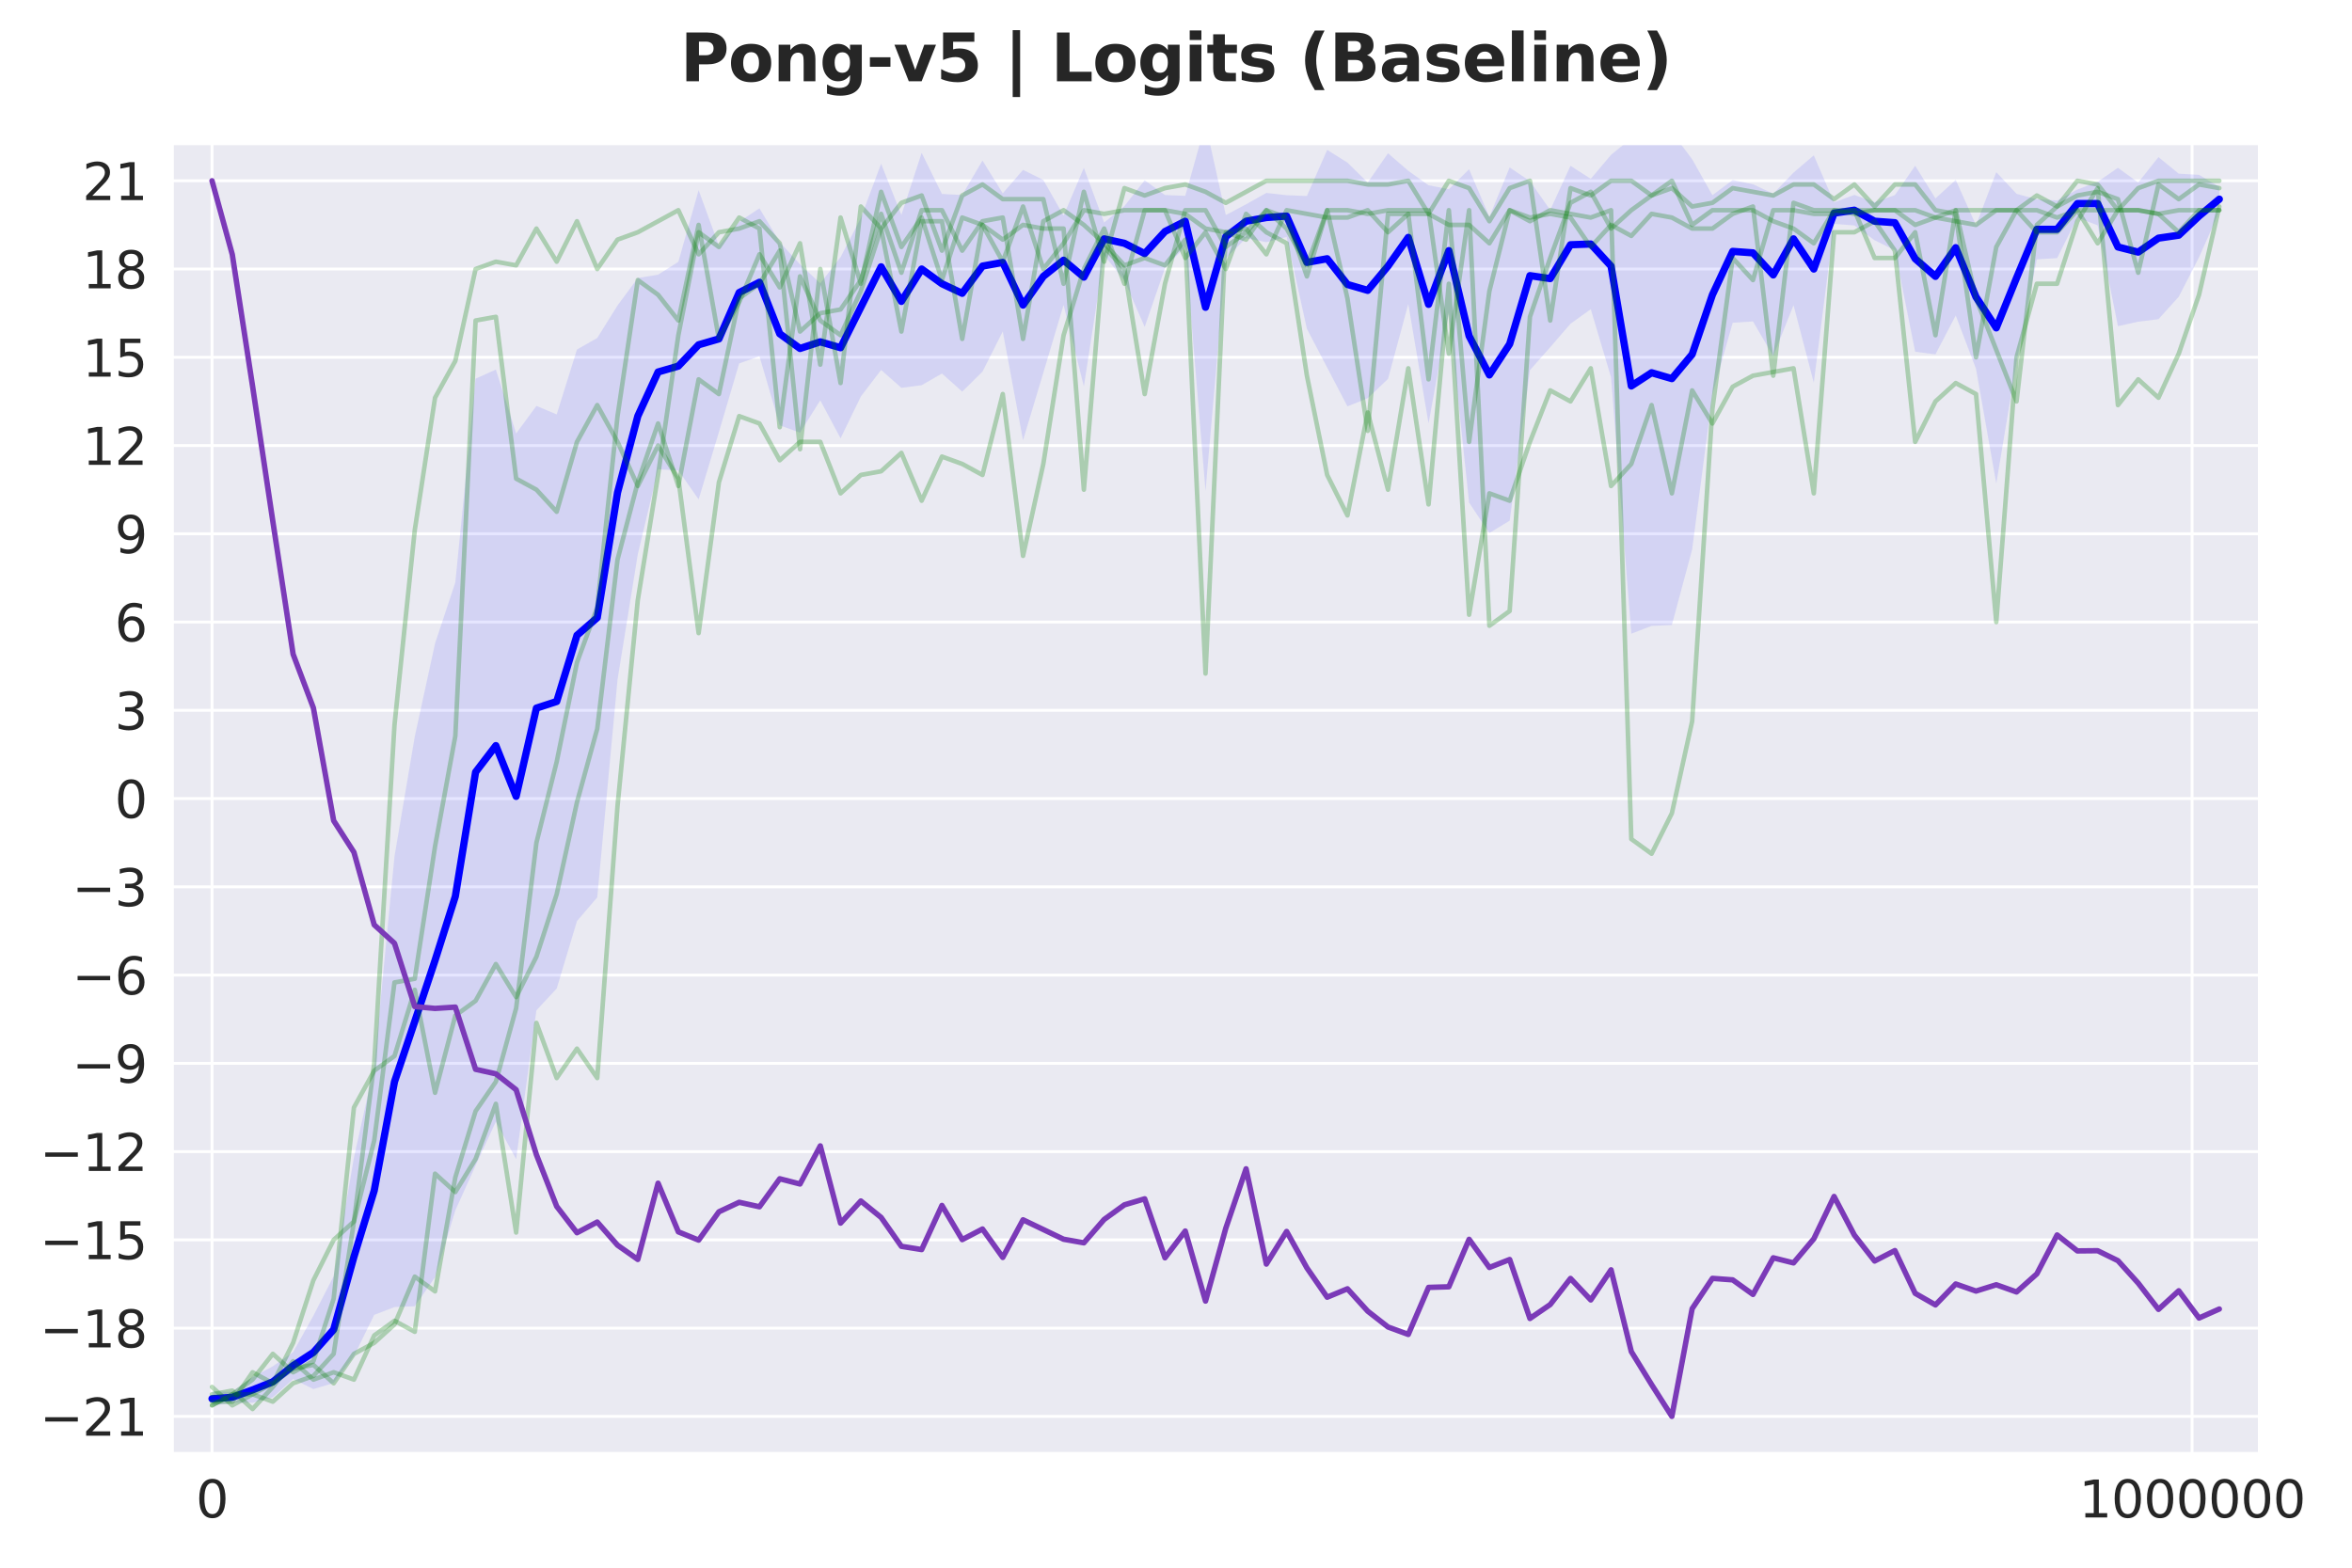 <?xml version="1.0" encoding="utf-8" standalone="no"?>
<!DOCTYPE svg PUBLIC "-//W3C//DTD SVG 1.1//EN"
  "http://www.w3.org/Graphics/SVG/1.1/DTD/svg11.dtd">
<svg xmlns:xlink="http://www.w3.org/1999/xlink" width="648pt" height="432pt" viewBox="0 0 648 432" xmlns="http://www.w3.org/2000/svg" version="1.1">
 <defs>
  <style type="text/css">*{stroke-linejoin: round; stroke-linecap: butt}</style>
 </defs>
 <g id="figure_1">
  <g id="patch_1">
   <path d="M 0 432 
L 648 432 
L 648 0 
L 0 0 
z
" style="fill: #ffffff"/>
  </g>
  <g id="axes_1">
   <g id="patch_2">
    <path d="M 47.5 400.52 
L 622.485 400.52 
L 622.485 39.6 
L 47.5 39.6 
z
" style="fill: #eaeaf2"/>
   </g>
   <g id="matplotlib.axis_1">
    <g id="xtick_1">
     <g id="line2d_1">
      <path d="M 58.411 400.52 
L 58.411 39.6 
" clip-path="url(#p3166f77070)" style="fill: none; stroke: #ffffff; stroke-width: 0.8; stroke-linecap: round"/>
     </g>
     <g id="text_1">
      <!-- 0 -->
      <g style="fill: #262626" transform="translate(53.957 418.158) scale(0.14 -0.14)">
       <defs>
        <path id="DejaVuSans-30" d="M 2034 4250 
Q 1547 4250 1301 3770 
Q 1056 3291 1056 2328 
Q 1056 1369 1301 889 
Q 1547 409 2034 409 
Q 2525 409 2770 889 
Q 3016 1369 3016 2328 
Q 3016 3291 2770 3770 
Q 2525 4250 2034 4250 
z
M 2034 4750 
Q 2819 4750 3233 4129 
Q 3647 3509 3647 2328 
Q 3647 1150 3233 529 
Q 2819 -91 2034 -91 
Q 1250 -91 836 529 
Q 422 1150 422 2328 
Q 422 3509 836 4129 
Q 1250 4750 2034 4750 
z
" transform="scale(0.016)"/>
       </defs>
       <use xlink:href="#DejaVuSans-30"/>
      </g>
     </g>
    </g>
    <g id="xtick_2">
     <g id="line2d_2">
      <path d="M 603.937 400.52 
L 603.937 39.6 
" clip-path="url(#p3166f77070)" style="fill: none; stroke: #ffffff; stroke-width: 0.8; stroke-linecap: round"/>
     </g>
     <g id="text_2">
      <!-- 1000000 -->
      <g style="fill: #262626" transform="translate(572.761 418.158) scale(0.14 -0.14)">
       <defs>
        <path id="DejaVuSans-31" d="M 794 531 
L 1825 531 
L 1825 4091 
L 703 3866 
L 703 4441 
L 1819 4666 
L 2450 4666 
L 2450 531 
L 3481 531 
L 3481 0 
L 794 0 
L 794 531 
z
" transform="scale(0.016)"/>
       </defs>
       <use xlink:href="#DejaVuSans-31"/>
       <use xlink:href="#DejaVuSans-30" transform="translate(63.623 0)"/>
       <use xlink:href="#DejaVuSans-30" transform="translate(127.246 0)"/>
       <use xlink:href="#DejaVuSans-30" transform="translate(190.869 0)"/>
       <use xlink:href="#DejaVuSans-30" transform="translate(254.492 0)"/>
       <use xlink:href="#DejaVuSans-30" transform="translate(318.115 0)"/>
       <use xlink:href="#DejaVuSans-30" transform="translate(381.738 0)"/>
      </g>
     </g>
    </g>
   </g>
   <g id="matplotlib.axis_2">
    <g id="ytick_1">
     <g id="line2d_3">
      <path d="M 47.5 390.305 
L 622.485 390.305 
" clip-path="url(#p3166f77070)" style="fill: none; stroke: #ffffff; stroke-width: 0.8; stroke-linecap: round"/>
     </g>
     <g id="text_3">
      <!-- −21 -->
      <g style="fill: #262626" transform="translate(10.953 395.624) scale(0.14 -0.14)">
       <defs>
        <path id="DejaVuSans-2212" d="M 678 2272 
L 4684 2272 
L 4684 1741 
L 678 1741 
L 678 2272 
z
" transform="scale(0.016)"/>
        <path id="DejaVuSans-32" d="M 1228 531 
L 3431 531 
L 3431 0 
L 469 0 
L 469 531 
Q 828 903 1448 1529 
Q 2069 2156 2228 2338 
Q 2531 2678 2651 2914 
Q 2772 3150 2772 3378 
Q 2772 3750 2511 3984 
Q 2250 4219 1831 4219 
Q 1534 4219 1204 4116 
Q 875 4013 500 3803 
L 500 4441 
Q 881 4594 1212 4672 
Q 1544 4750 1819 4750 
Q 2544 4750 2975 4387 
Q 3406 4025 3406 3419 
Q 3406 3131 3298 2873 
Q 3191 2616 2906 2266 
Q 2828 2175 2409 1742 
Q 1991 1309 1228 531 
z
" transform="scale(0.016)"/>
       </defs>
       <use xlink:href="#DejaVuSans-2212"/>
       <use xlink:href="#DejaVuSans-32" transform="translate(83.789 0)"/>
       <use xlink:href="#DejaVuSans-31" transform="translate(147.412 0)"/>
      </g>
     </g>
    </g>
    <g id="ytick_2">
     <g id="line2d_4">
      <path d="M 47.5 365.985 
L 622.485 365.985 
" clip-path="url(#p3166f77070)" style="fill: none; stroke: #ffffff; stroke-width: 0.8; stroke-linecap: round"/>
     </g>
     <g id="text_4">
      <!-- −18 -->
      <g style="fill: #262626" transform="translate(10.953 371.303) scale(0.14 -0.14)">
       <defs>
        <path id="DejaVuSans-38" d="M 2034 2216 
Q 1584 2216 1326 1975 
Q 1069 1734 1069 1313 
Q 1069 891 1326 650 
Q 1584 409 2034 409 
Q 2484 409 2743 651 
Q 3003 894 3003 1313 
Q 3003 1734 2745 1975 
Q 2488 2216 2034 2216 
z
M 1403 2484 
Q 997 2584 770 2862 
Q 544 3141 544 3541 
Q 544 4100 942 4425 
Q 1341 4750 2034 4750 
Q 2731 4750 3128 4425 
Q 3525 4100 3525 3541 
Q 3525 3141 3298 2862 
Q 3072 2584 2669 2484 
Q 3125 2378 3379 2068 
Q 3634 1759 3634 1313 
Q 3634 634 3220 271 
Q 2806 -91 2034 -91 
Q 1263 -91 848 271 
Q 434 634 434 1313 
Q 434 1759 690 2068 
Q 947 2378 1403 2484 
z
M 1172 3481 
Q 1172 3119 1398 2916 
Q 1625 2713 2034 2713 
Q 2441 2713 2670 2916 
Q 2900 3119 2900 3481 
Q 2900 3844 2670 4047 
Q 2441 4250 2034 4250 
Q 1625 4250 1398 4047 
Q 1172 3844 1172 3481 
z
" transform="scale(0.016)"/>
       </defs>
       <use xlink:href="#DejaVuSans-2212"/>
       <use xlink:href="#DejaVuSans-31" transform="translate(83.789 0)"/>
       <use xlink:href="#DejaVuSans-38" transform="translate(147.412 0)"/>
      </g>
     </g>
    </g>
    <g id="ytick_3">
     <g id="line2d_5">
      <path d="M 47.5 341.664 
L 622.485 341.664 
" clip-path="url(#p3166f77070)" style="fill: none; stroke: #ffffff; stroke-width: 0.8; stroke-linecap: round"/>
     </g>
     <g id="text_5">
      <!-- −15 -->
      <g style="fill: #262626" transform="translate(10.953 346.983) scale(0.14 -0.14)">
       <defs>
        <path id="DejaVuSans-35" d="M 691 4666 
L 3169 4666 
L 3169 4134 
L 1269 4134 
L 1269 2991 
Q 1406 3038 1543 3061 
Q 1681 3084 1819 3084 
Q 2600 3084 3056 2656 
Q 3513 2228 3513 1497 
Q 3513 744 3044 326 
Q 2575 -91 1722 -91 
Q 1428 -91 1123 -41 
Q 819 9 494 109 
L 494 744 
Q 775 591 1075 516 
Q 1375 441 1709 441 
Q 2250 441 2565 725 
Q 2881 1009 2881 1497 
Q 2881 1984 2565 2268 
Q 2250 2553 1709 2553 
Q 1456 2553 1204 2497 
Q 953 2441 691 2322 
L 691 4666 
z
" transform="scale(0.016)"/>
       </defs>
       <use xlink:href="#DejaVuSans-2212"/>
       <use xlink:href="#DejaVuSans-31" transform="translate(83.789 0)"/>
       <use xlink:href="#DejaVuSans-35" transform="translate(147.412 0)"/>
      </g>
     </g>
    </g>
    <g id="ytick_4">
     <g id="line2d_6">
      <path d="M 47.5 317.343 
L 622.485 317.343 
" clip-path="url(#p3166f77070)" style="fill: none; stroke: #ffffff; stroke-width: 0.8; stroke-linecap: round"/>
     </g>
     <g id="text_6">
      <!-- −12 -->
      <g style="fill: #262626" transform="translate(10.953 322.662) scale(0.14 -0.14)">
       <use xlink:href="#DejaVuSans-2212"/>
       <use xlink:href="#DejaVuSans-31" transform="translate(83.789 0)"/>
       <use xlink:href="#DejaVuSans-32" transform="translate(147.412 0)"/>
      </g>
     </g>
    </g>
    <g id="ytick_5">
     <g id="line2d_7">
      <path d="M 47.5 293.022 
L 622.485 293.022 
" clip-path="url(#p3166f77070)" style="fill: none; stroke: #ffffff; stroke-width: 0.8; stroke-linecap: round"/>
     </g>
     <g id="text_7">
      <!-- −9 -->
      <g style="fill: #262626" transform="translate(19.861 298.341) scale(0.14 -0.14)">
       <defs>
        <path id="DejaVuSans-39" d="M 703 97 
L 703 672 
Q 941 559 1184 500 
Q 1428 441 1663 441 
Q 2288 441 2617 861 
Q 2947 1281 2994 2138 
Q 2813 1869 2534 1725 
Q 2256 1581 1919 1581 
Q 1219 1581 811 2004 
Q 403 2428 403 3163 
Q 403 3881 828 4315 
Q 1253 4750 1959 4750 
Q 2769 4750 3195 4129 
Q 3622 3509 3622 2328 
Q 3622 1225 3098 567 
Q 2575 -91 1691 -91 
Q 1453 -91 1209 -44 
Q 966 3 703 97 
z
M 1959 2075 
Q 2384 2075 2632 2365 
Q 2881 2656 2881 3163 
Q 2881 3666 2632 3958 
Q 2384 4250 1959 4250 
Q 1534 4250 1286 3958 
Q 1038 3666 1038 3163 
Q 1038 2656 1286 2365 
Q 1534 2075 1959 2075 
z
" transform="scale(0.016)"/>
       </defs>
       <use xlink:href="#DejaVuSans-2212"/>
       <use xlink:href="#DejaVuSans-39" transform="translate(83.789 0)"/>
      </g>
     </g>
    </g>
    <g id="ytick_6">
     <g id="line2d_8">
      <path d="M 47.5 268.702 
L 622.485 268.702 
" clip-path="url(#p3166f77070)" style="fill: none; stroke: #ffffff; stroke-width: 0.8; stroke-linecap: round"/>
     </g>
     <g id="text_8">
      <!-- −6 -->
      <g style="fill: #262626" transform="translate(19.861 274.02) scale(0.14 -0.14)">
       <defs>
        <path id="DejaVuSans-36" d="M 2113 2584 
Q 1688 2584 1439 2293 
Q 1191 2003 1191 1497 
Q 1191 994 1439 701 
Q 1688 409 2113 409 
Q 2538 409 2786 701 
Q 3034 994 3034 1497 
Q 3034 2003 2786 2293 
Q 2538 2584 2113 2584 
z
M 3366 4563 
L 3366 3988 
Q 3128 4100 2886 4159 
Q 2644 4219 2406 4219 
Q 1781 4219 1451 3797 
Q 1122 3375 1075 2522 
Q 1259 2794 1537 2939 
Q 1816 3084 2150 3084 
Q 2853 3084 3261 2657 
Q 3669 2231 3669 1497 
Q 3669 778 3244 343 
Q 2819 -91 2113 -91 
Q 1303 -91 875 529 
Q 447 1150 447 2328 
Q 447 3434 972 4092 
Q 1497 4750 2381 4750 
Q 2619 4750 2861 4703 
Q 3103 4656 3366 4563 
z
" transform="scale(0.016)"/>
       </defs>
       <use xlink:href="#DejaVuSans-2212"/>
       <use xlink:href="#DejaVuSans-36" transform="translate(83.789 0)"/>
      </g>
     </g>
    </g>
    <g id="ytick_7">
     <g id="line2d_9">
      <path d="M 47.5 244.381 
L 622.485 244.381 
" clip-path="url(#p3166f77070)" style="fill: none; stroke: #ffffff; stroke-width: 0.8; stroke-linecap: round"/>
     </g>
     <g id="text_9">
      <!-- −3 -->
      <g style="fill: #262626" transform="translate(19.861 249.7) scale(0.14 -0.14)">
       <defs>
        <path id="DejaVuSans-33" d="M 2597 2516 
Q 3050 2419 3304 2112 
Q 3559 1806 3559 1356 
Q 3559 666 3084 287 
Q 2609 -91 1734 -91 
Q 1441 -91 1130 -33 
Q 819 25 488 141 
L 488 750 
Q 750 597 1062 519 
Q 1375 441 1716 441 
Q 2309 441 2620 675 
Q 2931 909 2931 1356 
Q 2931 1769 2642 2001 
Q 2353 2234 1838 2234 
L 1294 2234 
L 1294 2753 
L 1863 2753 
Q 2328 2753 2575 2939 
Q 2822 3125 2822 3475 
Q 2822 3834 2567 4026 
Q 2313 4219 1838 4219 
Q 1578 4219 1281 4162 
Q 984 4106 628 3988 
L 628 4550 
Q 988 4650 1302 4700 
Q 1616 4750 1894 4750 
Q 2613 4750 3031 4423 
Q 3450 4097 3450 3541 
Q 3450 3153 3228 2886 
Q 3006 2619 2597 2516 
z
" transform="scale(0.016)"/>
       </defs>
       <use xlink:href="#DejaVuSans-2212"/>
       <use xlink:href="#DejaVuSans-33" transform="translate(83.789 0)"/>
      </g>
     </g>
    </g>
    <g id="ytick_8">
     <g id="line2d_10">
      <path d="M 47.5 220.06 
L 622.485 220.06 
" clip-path="url(#p3166f77070)" style="fill: none; stroke: #ffffff; stroke-width: 0.8; stroke-linecap: round"/>
     </g>
     <g id="text_10">
      <!-- 0 -->
      <g style="fill: #262626" transform="translate(31.593 225.379) scale(0.14 -0.14)">
       <use xlink:href="#DejaVuSans-30"/>
      </g>
     </g>
    </g>
    <g id="ytick_9">
     <g id="line2d_11">
      <path d="M 47.5 195.739 
L 622.485 195.739 
" clip-path="url(#p3166f77070)" style="fill: none; stroke: #ffffff; stroke-width: 0.8; stroke-linecap: round"/>
     </g>
     <g id="text_11">
      <!-- 3 -->
      <g style="fill: #262626" transform="translate(31.593 201.058) scale(0.14 -0.14)">
       <use xlink:href="#DejaVuSans-33"/>
      </g>
     </g>
    </g>
    <g id="ytick_10">
     <g id="line2d_12">
      <path d="M 47.5 171.418 
L 622.485 171.418 
" clip-path="url(#p3166f77070)" style="fill: none; stroke: #ffffff; stroke-width: 0.8; stroke-linecap: round"/>
     </g>
     <g id="text_12">
      <!-- 6 -->
      <g style="fill: #262626" transform="translate(31.593 176.737) scale(0.14 -0.14)">
       <use xlink:href="#DejaVuSans-36"/>
      </g>
     </g>
    </g>
    <g id="ytick_11">
     <g id="line2d_13">
      <path d="M 47.5 147.098 
L 622.485 147.098 
" clip-path="url(#p3166f77070)" style="fill: none; stroke: #ffffff; stroke-width: 0.8; stroke-linecap: round"/>
     </g>
     <g id="text_13">
      <!-- 9 -->
      <g style="fill: #262626" transform="translate(31.593 152.417) scale(0.14 -0.14)">
       <use xlink:href="#DejaVuSans-39"/>
      </g>
     </g>
    </g>
    <g id="ytick_12">
     <g id="line2d_14">
      <path d="M 47.5 122.777 
L 622.485 122.777 
" clip-path="url(#p3166f77070)" style="fill: none; stroke: #ffffff; stroke-width: 0.8; stroke-linecap: round"/>
     </g>
     <g id="text_14">
      <!-- 12 -->
      <g style="fill: #262626" transform="translate(22.685 128.096) scale(0.14 -0.14)">
       <use xlink:href="#DejaVuSans-31"/>
       <use xlink:href="#DejaVuSans-32" transform="translate(63.623 0)"/>
      </g>
     </g>
    </g>
    <g id="ytick_13">
     <g id="line2d_15">
      <path d="M 47.5 98.456 
L 622.485 98.456 
" clip-path="url(#p3166f77070)" style="fill: none; stroke: #ffffff; stroke-width: 0.8; stroke-linecap: round"/>
     </g>
     <g id="text_15">
      <!-- 15 -->
      <g style="fill: #262626" transform="translate(22.685 103.775) scale(0.14 -0.14)">
       <use xlink:href="#DejaVuSans-31"/>
       <use xlink:href="#DejaVuSans-35" transform="translate(63.623 0)"/>
      </g>
     </g>
    </g>
    <g id="ytick_14">
     <g id="line2d_16">
      <path d="M 47.5 74.135 
L 622.485 74.135 
" clip-path="url(#p3166f77070)" style="fill: none; stroke: #ffffff; stroke-width: 0.8; stroke-linecap: round"/>
     </g>
     <g id="text_16">
      <!-- 18 -->
      <g style="fill: #262626" transform="translate(22.685 79.454) scale(0.14 -0.14)">
       <use xlink:href="#DejaVuSans-31"/>
       <use xlink:href="#DejaVuSans-38" transform="translate(63.623 0)"/>
      </g>
     </g>
    </g>
    <g id="ytick_15">
     <g id="line2d_17">
      <path d="M 47.5 49.815 
L 622.485 49.815 
" clip-path="url(#p3166f77070)" style="fill: none; stroke: #ffffff; stroke-width: 0.8; stroke-linecap: round"/>
     </g>
     <g id="text_17">
      <!-- 21 -->
      <g style="fill: #262626" transform="translate(22.685 55.134) scale(0.14 -0.14)">
       <use xlink:href="#DejaVuSans-32"/>
       <use xlink:href="#DejaVuSans-31" transform="translate(63.623 0)"/>
      </g>
     </g>
    </g>
   </g>
   <g id="FillBetweenPolyCollection_1">
    <path d="M 58.411 383.476 
L 58.411 387.406 
L 63.997 386.525 
L 69.583 386.543 
L 75.169 385.06 
L 80.755 380.025 
L 86.341 382.778 
L 91.928 381.125 
L 97.514 373.687 
L 103.1 362.333 
L 108.686 360.175 
L 114.272 359.961 
L 119.859 351.974 
L 125.445 333.54 
L 131.031 321.18 
L 136.617 309.092 
L 142.203 319.443 
L 147.79 278.411 
L 153.376 272.411 
L 158.962 253.816 
L 164.548 247.275 
L 170.134 187.314 
L 175.721 152.733 
L 181.307 129.328 
L 186.893 129.626 
L 192.479 137.618 
L 198.065 119.074 
L 203.652 100.151 
L 209.238 98.158 
L 214.824 117.216 
L 220.41 119.218 
L 225.996 110.317 
L 231.582 120.781 
L 237.169 109.269 
L 242.755 101.942 
L 248.341 106.874 
L 253.927 106.149 
L 259.513 102.928 
L 265.1 107.914 
L 270.686 102.41 
L 276.272 91.35 
L 281.858 121.324 
L 287.444 102.743 
L 293.031 84.008 
L 298.617 106.483 
L 304.203 70.331 
L 309.789 77.296 
L 315.375 90.09 
L 320.962 73.86 
L 326.548 67.953 
L 332.134 135.296 
L 337.72 71.175 
L 343.306 65.628 
L 348.893 66.731 
L 354.479 65.297 
L 360.065 90.613 
L 365.651 101.294 
L 371.237 111.979 
L 376.823 109.727 
L 382.41 104.416 
L 387.996 83.78 
L 393.582 116.673 
L 399.168 86.001 
L 404.754 138.512 
L 410.341 146.876 
L 415.927 143.477 
L 421.513 102.004 
L 427.099 95.681 
L 432.685 89.216 
L 438.272 85.206 
L 443.858 103.977 
L 449.444 174.627 
L 455.03 172.478 
L 460.616 172.223 
L 466.203 151.422 
L 471.789 108.661 
L 477.375 88.936 
L 482.961 88.576 
L 488.547 98.13 
L 494.134 84.082 
L 499.72 105.468 
L 505.306 61.697 
L 510.892 62.124 
L 516.478 66.208 
L 522.064 68.967 
L 527.651 96.93 
L 533.237 97.649 
L 538.823 86.937 
L 544.409 101.629 
L 549.995 133.266 
L 555.582 99.726 
L 561.168 71.459 
L 566.754 71.129 
L 572.34 59.964 
L 577.926 62.089 
L 583.513 89.874 
L 589.099 88.654 
L 594.685 87.95 
L 600.271 81.762 
L 605.857 70.911 
L 611.444 58.273 
L 611.444 51.49 
L 611.444 51.49 
L 605.857 48.175 
L 600.271 47.863 
L 594.685 43.296 
L 589.099 50.294 
L 583.513 46.236 
L 577.926 50.106 
L 572.34 52.231 
L 566.754 55.253 
L 561.168 54.924 
L 555.582 53.41 
L 549.995 47.432 
L 544.409 62.046 
L 538.823 49.579 
L 533.237 54.675 
L 527.651 45.667 
L 522.064 53.768 
L 516.478 55.716 
L 510.892 53.719 
L 505.306 55.767 
L 499.72 42.803 
L 494.134 47.57 
L 488.547 53.384 
L 482.961 50.777 
L 477.375 49.607 
L 471.789 53.797 
L 466.203 43.869 
L 460.616 36.445 
L 455.03 32.946 
L 449.444 38.094 
L 443.858 42.672 
L 438.272 49.283 
L 432.685 45.679 
L 427.099 57.86 
L 421.513 49.915 
L 415.927 46.139 
L 410.341 59.765 
L 404.754 46.646 
L 399.168 52.136 
L 393.582 51.055 
L 387.996 47.061 
L 382.41 42.233 
L 376.823 50.299 
L 371.237 44.804 
L 365.651 41.302 
L 360.065 54.01 
L 354.479 53.789 
L 348.893 53.166 
L 343.306 56.296 
L 337.72 59.261 
L 332.134 34.052 
L 326.548 53.97 
L 320.962 53.739 
L 315.375 49.669 
L 309.789 56.787 
L 304.203 61.321 
L 298.617 46.246 
L 293.031 59.399 
L 287.444 49.582 
L 281.858 46.809 
L 276.272 53.273 
L 270.686 44.24 
L 265.1 53.734 
L 259.513 53.45 
L 253.927 42.122 
L 248.341 59.232 
L 242.755 45.113 
L 237.169 60.08 
L 231.582 70.862 
L 225.996 78.083 
L 220.41 72.831 
L 214.824 66.725 
L 209.238 57.409 
L 203.652 61.091 
L 198.065 67.705 
L 192.479 52.403 
L 186.893 72.15 
L 181.307 75.691 
L 175.721 76.607 
L 170.134 84.182 
L 164.548 93.13 
L 158.962 96.317 
L 153.376 114.203 
L 147.79 111.851 
L 142.203 119.461 
L 136.617 101.843 
L 131.031 104.347 
L 125.445 160.491 
L 119.859 177.322 
L 114.272 202.979 
L 108.686 236.004 
L 103.1 293.836 
L 97.514 318.964 
L 91.928 351.655 
L 86.341 362.568 
L 80.755 372.617 
L 75.169 376.499 
L 69.583 379.475 
L 63.997 383.546 
L 58.411 383.476 
z
" clip-path="url(#p3166f77070)" style="fill: #0000ff; fill-opacity: 0.1"/>
   </g>
   <g id="line2d_18">
    <path d="M 58.411 385.441 
L 63.997 385.036 
L 69.583 383.009 
L 75.169 380.78 
L 80.755 376.321 
L 86.341 372.673 
L 91.928 366.39 
L 97.514 346.325 
L 103.1 328.085 
L 108.686 298.089 
L 114.272 281.47 
L 119.859 264.648 
L 125.445 247.016 
L 131.031 212.764 
L 136.617 205.468 
L 142.203 219.452 
L 147.79 195.131 
L 153.376 193.307 
L 158.962 175.067 
L 164.548 170.202 
L 170.134 135.748 
L 175.721 114.67 
L 181.307 102.51 
L 186.893 100.888 
L 192.479 95.011 
L 198.065 93.389 
L 203.652 80.621 
L 209.238 77.784 
L 214.824 91.971 
L 220.41 96.024 
L 225.996 94.2 
L 231.582 95.821 
L 237.169 84.674 
L 242.755 73.527 
L 248.341 83.053 
L 253.927 74.135 
L 259.513 78.189 
L 265.1 80.824 
L 270.686 73.325 
L 276.272 72.311 
L 281.858 84.066 
L 287.444 76.162 
L 293.031 71.703 
L 298.617 76.365 
L 304.203 65.826 
L 309.789 67.042 
L 315.375 69.879 
L 320.962 63.799 
L 326.548 60.962 
L 332.134 84.674 
L 337.72 65.218 
L 343.306 60.962 
L 348.893 59.948 
L 354.479 59.543 
L 360.065 72.311 
L 365.651 71.298 
L 371.237 78.392 
L 376.823 80.013 
L 382.41 73.325 
L 387.996 65.421 
L 393.582 83.864 
L 399.168 69.069 
L 404.754 92.579 
L 410.341 103.32 
L 415.927 94.808 
L 421.513 75.96 
L 427.099 76.77 
L 432.685 67.447 
L 438.272 67.245 
L 443.858 73.325 
L 449.444 106.36 
L 455.03 102.712 
L 460.616 104.334 
L 466.203 97.646 
L 471.789 81.229 
L 477.375 69.271 
L 482.961 69.677 
L 488.547 75.757 
L 494.134 65.826 
L 499.72 74.135 
L 505.306 58.732 
L 510.892 57.922 
L 516.478 60.962 
L 522.064 61.367 
L 527.651 71.298 
L 533.237 76.162 
L 538.823 68.258 
L 544.409 81.837 
L 549.995 90.349 
L 555.582 76.568 
L 561.168 63.191 
L 566.754 63.191 
L 572.34 56.098 
L 577.926 56.098 
L 583.513 68.055 
L 589.099 69.474 
L 594.685 65.623 
L 600.271 64.813 
L 605.857 59.543 
L 611.444 54.882 
" clip-path="url(#p3166f77070)" style="fill: none; stroke: #0000ff; stroke-width: 2; stroke-linecap: round"/>
   </g>
   <g id="line2d_19">
    <path d="M 58.411 387.265 
L 63.997 384.225 
L 69.583 384.225 
L 75.169 381.185 
L 80.755 377.132 
L 86.341 376.118 
L 91.928 381.185 
L 97.514 373.078 
L 103.1 370.038 
L 108.686 364.971 
L 114.272 351.797 
L 119.859 355.851 
L 125.445 324.437 
L 131.031 306.196 
L 136.617 298.089 
L 142.203 277.822 
L 147.79 232.22 
L 153.376 209.926 
L 158.962 182.566 
L 164.548 167.365 
L 170.134 114.67 
L 175.721 77.176 
L 181.307 81.229 
L 186.893 88.323 
L 192.479 61.975 
L 198.065 93.389 
L 203.652 83.256 
L 209.238 70.082 
L 214.824 79.202 
L 220.41 67.042 
L 225.996 100.483 
L 231.582 59.948 
L 237.169 78.189 
L 242.755 52.855 
L 248.341 68.055 
L 253.927 59.948 
L 259.513 77.176 
L 265.1 59.948 
L 270.686 61.975 
L 276.272 72.109 
L 281.858 56.908 
L 287.444 74.135 
L 293.031 67.042 
L 298.617 57.922 
L 304.203 58.935 
L 309.789 57.922 
L 315.375 57.922 
L 320.962 57.922 
L 326.548 58.935 
L 332.134 62.988 
L 337.72 64.002 
L 343.306 66.029 
L 348.893 57.922 
L 354.479 62.988 
L 360.065 73.122 
L 365.651 57.922 
L 371.237 82.242 
L 376.823 118.724 
L 382.41 58.935 
L 387.996 58.935 
L 393.582 104.536 
L 399.168 57.922 
L 404.754 121.764 
L 410.341 80.216 
L 415.927 57.922 
L 421.513 59.948 
L 427.099 58.935 
L 432.685 59.948 
L 438.272 68.055 
L 443.858 61.975 
L 449.444 65.015 
L 455.03 58.935 
L 460.616 59.948 
L 466.203 62.988 
L 471.789 62.988 
L 477.375 58.935 
L 482.961 56.908 
L 488.547 103.523 
L 494.134 55.895 
L 499.72 57.922 
L 505.306 57.922 
L 510.892 58.935 
L 516.478 57.922 
L 522.064 57.922 
L 527.651 57.922 
L 533.237 59.948 
L 538.823 57.922 
L 544.409 57.922 
L 549.995 57.922 
L 555.582 57.922 
L 561.168 64.002 
L 566.754 64.002 
L 572.34 57.922 
L 577.926 67.042 
L 583.513 57.922 
L 589.099 57.922 
L 594.685 58.935 
L 600.271 57.922 
L 605.857 57.922 
L 611.444 57.922 
" clip-path="url(#p3166f77070)" style="fill: none; stroke: #008000; stroke-opacity: 0.27; stroke-width: 1.25; stroke-linecap: round"/>
   </g>
   <g id="line2d_20">
    <path d="M 58.411 386.252 
L 63.997 386.252 
L 69.583 378.145 
L 75.169 381.185 
L 80.755 370.038 
L 86.341 352.811 
L 91.928 341.664 
L 97.514 336.597 
L 103.1 314.303 
L 108.686 270.728 
L 114.272 269.715 
L 119.859 233.234 
L 125.445 202.833 
L 131.031 88.323 
L 136.617 87.309 
L 142.203 131.897 
L 147.79 134.937 
L 153.376 141.018 
L 158.962 121.764 
L 164.548 111.63 
L 170.134 121.764 
L 175.721 133.924 
L 181.307 122.777 
L 186.893 131.897 
L 192.479 174.459 
L 198.065 132.911 
L 203.652 114.67 
L 209.238 116.697 
L 214.824 126.83 
L 220.41 121.764 
L 225.996 121.764 
L 231.582 135.951 
L 237.169 130.884 
L 242.755 129.871 
L 248.341 124.804 
L 253.927 137.977 
L 259.513 125.817 
L 265.1 127.844 
L 270.686 130.884 
L 276.272 108.59 
L 281.858 153.178 
L 287.444 127.844 
L 293.031 92.376 
L 298.617 74.135 
L 304.203 62.988 
L 309.789 78.189 
L 315.375 57.922 
L 320.962 57.922 
L 326.548 71.095 
L 332.134 64.002 
L 337.72 74.135 
L 343.306 58.935 
L 348.893 64.002 
L 354.479 67.042 
L 360.065 103.523 
L 365.651 130.884 
L 371.237 142.031 
L 376.823 113.657 
L 382.41 134.937 
L 387.996 101.496 
L 393.582 138.991 
L 399.168 78.189 
L 404.754 169.392 
L 410.341 135.951 
L 415.927 137.977 
L 421.513 121.764 
L 427.099 107.577 
L 432.685 110.617 
L 438.272 101.496 
L 443.858 133.924 
L 449.444 127.844 
L 455.03 111.63 
L 460.616 135.951 
L 466.203 107.577 
L 471.789 116.697 
L 477.375 106.563 
L 482.961 103.523 
L 488.547 102.51 
L 494.134 101.496 
L 499.72 135.951 
L 505.306 64.002 
L 510.892 64.002 
L 516.478 60.962 
L 522.064 69.069 
L 527.651 121.764 
L 533.237 110.617 
L 538.823 105.55 
L 544.409 108.59 
L 549.995 171.418 
L 555.582 98.456 
L 561.168 78.189 
L 566.754 78.189 
L 572.34 60.962 
L 577.926 51.841 
L 583.513 111.63 
L 589.099 104.536 
L 594.685 109.603 
L 600.271 97.443 
L 605.857 81.229 
L 611.444 56.908 
" clip-path="url(#p3166f77070)" style="fill: none; stroke: #008000; stroke-opacity: 0.27; stroke-width: 1.25; stroke-linecap: round"/>
   </g>
   <g id="line2d_21">
    <path d="M 58.411 387.265 
L 63.997 384.225 
L 69.583 380.172 
L 75.169 373.078 
L 80.755 378.145 
L 86.341 375.105 
L 91.928 357.878 
L 97.514 305.183 
L 103.1 295.049 
L 108.686 290.996 
L 114.272 272.755 
L 119.859 301.129 
L 125.445 279.849 
L 131.031 275.795 
L 136.617 265.661 
L 142.203 274.782 
L 147.79 263.635 
L 153.376 246.407 
L 158.962 221.073 
L 164.548 200.806 
L 170.134 154.191 
L 175.721 132.911 
L 181.307 116.697 
L 186.893 133.924 
L 192.479 104.536 
L 198.065 108.59 
L 203.652 82.242 
L 209.238 78.189 
L 214.824 69.069 
L 220.41 123.79 
L 225.996 74.135 
L 231.582 105.55 
L 237.169 56.908 
L 242.755 62.988 
L 248.341 91.363 
L 253.927 60.962 
L 259.513 60.962 
L 265.1 93.389 
L 270.686 61.975 
L 276.272 66.029 
L 281.858 61.975 
L 287.444 62.988 
L 293.031 62.988 
L 298.617 134.937 
L 304.203 68.055 
L 309.789 74.135 
L 315.375 108.59 
L 320.962 78.189 
L 326.548 57.922 
L 332.134 57.922 
L 337.72 68.055 
L 343.306 64.002 
L 348.893 57.922 
L 354.479 59.948 
L 360.065 76.162 
L 365.651 57.922 
L 371.237 57.922 
L 376.823 58.935 
L 382.41 57.922 
L 387.996 57.922 
L 393.582 57.922 
L 399.168 97.443 
L 404.754 57.922 
L 410.341 172.432 
L 415.927 168.378 
L 421.513 87.309 
L 427.099 71.095 
L 432.685 55.895 
L 438.272 52.855 
L 443.858 62.988 
L 449.444 57.922 
L 455.03 53.868 
L 460.616 51.841 
L 466.203 56.908 
L 471.789 55.895 
L 477.375 51.841 
L 482.961 52.855 
L 488.547 53.868 
L 494.134 50.828 
L 499.72 50.828 
L 505.306 54.882 
L 510.892 50.828 
L 516.478 56.908 
L 522.064 50.828 
L 527.651 50.828 
L 533.237 57.922 
L 538.823 58.935 
L 544.409 98.456 
L 549.995 68.055 
L 555.582 57.922 
L 561.168 53.868 
L 566.754 56.908 
L 572.34 53.868 
L 577.926 52.855 
L 583.513 54.882 
L 589.099 75.149 
L 594.685 50.828 
L 600.271 54.882 
L 605.857 50.828 
L 611.444 51.841 
" clip-path="url(#p3166f77070)" style="fill: none; stroke: #008000; stroke-opacity: 0.27; stroke-width: 1.25; stroke-linecap: round"/>
   </g>
   <g id="line2d_22">
    <path d="M 58.411 384.225 
L 63.997 383.212 
L 69.583 388.279 
L 75.169 382.198 
L 80.755 375.105 
L 86.341 380.172 
L 91.928 378.145 
L 97.514 380.172 
L 103.1 368.011 
L 108.686 363.958 
L 114.272 366.998 
L 119.859 323.423 
L 125.445 328.49 
L 131.031 319.37 
L 136.617 304.169 
L 142.203 339.637 
L 147.79 281.875 
L 153.376 297.076 
L 158.962 288.969 
L 164.548 297.076 
L 170.134 222.087 
L 175.721 165.338 
L 181.307 130.884 
L 186.893 92.376 
L 192.479 64.002 
L 198.065 68.055 
L 203.652 59.948 
L 209.238 62.988 
L 214.824 117.71 
L 220.41 76.162 
L 225.996 88.323 
L 231.582 92.376 
L 237.169 80.216 
L 242.755 62.988 
L 248.341 55.895 
L 253.927 53.868 
L 259.513 69.069 
L 265.1 53.868 
L 270.686 50.828 
L 276.272 54.882 
L 281.858 54.882 
L 287.444 54.882 
L 293.031 78.189 
L 298.617 52.855 
L 304.203 72.109 
L 309.789 51.841 
L 315.375 53.868 
L 320.962 51.841 
L 326.548 50.828 
L 332.134 52.855 
L 337.72 55.895 
L 343.306 52.855 
L 348.893 49.815 
L 354.479 49.815 
L 360.065 49.815 
L 365.651 49.815 
L 371.237 49.815 
L 376.823 50.828 
L 382.41 50.828 
L 387.996 49.815 
L 393.582 58.935 
L 399.168 49.815 
L 404.754 51.841 
L 410.341 60.962 
L 415.927 51.841 
L 421.513 49.815 
L 427.099 88.323 
L 432.685 51.841 
L 438.272 53.868 
L 443.858 49.815 
L 449.444 49.815 
L 455.03 53.868 
L 460.616 49.815 
L 466.203 61.975 
L 471.789 57.922 
L 477.375 57.922 
L 482.961 57.922 
L 488.547 60.962 
L 494.134 62.988 
L 499.72 67.042 
L 505.306 57.922 
L 510.892 57.922 
L 516.478 57.922 
L 522.064 57.922 
L 527.651 61.975 
L 533.237 59.948 
L 538.823 60.962 
L 544.409 61.975 
L 549.995 57.922 
L 555.582 57.922 
L 561.168 57.922 
L 566.754 59.948 
L 572.34 57.922 
L 577.926 57.922 
L 583.513 57.922 
L 589.099 57.922 
L 594.685 58.935 
L 600.271 64.002 
L 605.857 57.922 
L 611.444 57.922 
" clip-path="url(#p3166f77070)" style="fill: none; stroke: #008000; stroke-opacity: 0.27; stroke-width: 1.25; stroke-linecap: round"/>
   </g>
   <g id="line2d_23">
    <path d="M 58.411 382.198 
L 63.997 387.265 
L 69.583 384.225 
L 75.169 386.252 
L 80.755 381.185 
L 86.341 379.158 
L 91.928 373.078 
L 97.514 336.597 
L 103.1 293.022 
L 108.686 199.793 
L 114.272 146.084 
L 119.859 109.603 
L 125.445 99.47 
L 131.031 74.135 
L 136.617 72.109 
L 142.203 73.122 
L 147.79 62.988 
L 153.376 72.109 
L 158.962 60.962 
L 164.548 74.135 
L 170.134 66.029 
L 175.721 64.002 
L 181.307 60.962 
L 186.893 57.922 
L 192.479 70.082 
L 198.065 64.002 
L 203.652 62.988 
L 209.238 60.962 
L 214.824 67.042 
L 220.41 91.363 
L 225.996 86.296 
L 231.582 85.282 
L 237.169 77.176 
L 242.755 58.935 
L 248.341 75.149 
L 253.927 57.922 
L 259.513 57.922 
L 265.1 69.069 
L 270.686 60.962 
L 276.272 59.948 
L 281.858 93.389 
L 287.444 60.962 
L 293.031 57.922 
L 298.617 61.975 
L 304.203 67.042 
L 309.789 73.122 
L 315.375 71.095 
L 320.962 73.122 
L 326.548 66.029 
L 332.134 185.606 
L 337.72 64.002 
L 343.306 62.988 
L 348.893 70.082 
L 354.479 57.922 
L 360.065 58.935 
L 365.651 59.948 
L 371.237 59.948 
L 376.823 57.922 
L 382.41 64.002 
L 387.996 58.935 
L 393.582 58.935 
L 399.168 61.975 
L 404.754 61.975 
L 410.341 67.042 
L 415.927 57.922 
L 421.513 60.962 
L 427.099 57.922 
L 432.685 58.935 
L 438.272 59.948 
L 443.858 57.922 
L 449.444 231.207 
L 455.03 235.26 
L 460.616 224.113 
L 466.203 198.779 
L 471.789 112.643 
L 477.375 71.095 
L 482.961 77.176 
L 488.547 57.922 
L 494.134 57.922 
L 499.72 58.935 
L 505.306 58.935 
L 510.892 57.922 
L 516.478 71.095 
L 522.064 71.095 
L 527.651 64.002 
L 533.237 92.376 
L 538.823 57.922 
L 544.409 82.242 
L 549.995 96.429 
L 555.582 110.617 
L 561.168 61.975 
L 566.754 56.908 
L 572.34 49.815 
L 577.926 50.828 
L 583.513 57.922 
L 589.099 51.841 
L 594.685 49.815 
L 600.271 49.815 
L 605.857 49.815 
L 611.444 49.815 
" clip-path="url(#p3166f77070)" style="fill: none; stroke: #008000; stroke-opacity: 0.27; stroke-width: 1.25; stroke-linecap: round"/>
   </g>
   <g id="line2d_24">
    <path d="M 58.411 49.815 
L 63.997 70.132 
L 69.583 106.402 
L 75.169 143.668 
L 80.755 180.274 
L 86.341 195.08 
L 91.928 226.146 
L 97.514 234.853 
L 103.1 254.846 
L 108.686 259.938 
L 114.272 277.374 
L 119.859 277.887 
L 125.445 277.526 
L 131.031 294.666 
L 136.617 295.908 
L 142.203 300.297 
L 147.79 318.202 
L 153.376 332.438 
L 158.962 339.699 
L 164.548 336.752 
L 170.134 343.126 
L 175.721 347.055 
L 181.307 326.054 
L 186.893 339.452 
L 192.479 341.731 
L 198.065 333.928 
L 203.652 331.309 
L 209.238 332.544 
L 214.824 324.828 
L 220.41 326.265 
L 225.996 315.77 
L 231.582 337.047 
L 237.169 330.95 
L 242.755 335.482 
L 248.341 343.443 
L 253.927 344.339 
L 259.513 332.181 
L 265.1 341.596 
L 270.686 338.673 
L 276.272 346.5 
L 281.858 336.141 
L 287.444 338.815 
L 293.031 341.491 
L 298.617 342.477 
L 304.203 336.04 
L 309.789 332.008 
L 315.375 330.356 
L 320.962 346.603 
L 326.548 339.232 
L 332.134 358.53 
L 337.72 338.454 
L 343.306 322.082 
L 348.893 348.335 
L 354.479 339.354 
L 360.065 349.392 
L 365.651 357.463 
L 371.237 355.149 
L 376.823 361.312 
L 382.41 365.676 
L 387.996 367.724 
L 393.582 354.763 
L 399.168 354.595 
L 404.754 341.513 
L 410.341 349.275 
L 415.927 347.08 
L 421.513 363.327 
L 427.099 359.491 
L 432.685 352.298 
L 438.272 358.215 
L 443.858 349.922 
L 449.444 372.456 
L 455.03 381.543 
L 460.616 390.305 
L 466.203 360.629 
L 471.789 352.274 
L 477.375 352.687 
L 482.961 356.698 
L 488.547 346.613 
L 494.134 348.011 
L 499.72 341.382 
L 505.306 329.707 
L 510.892 340.341 
L 516.478 347.489 
L 522.064 344.618 
L 527.651 356.397 
L 533.237 359.588 
L 538.823 353.821 
L 544.409 355.772 
L 549.995 354.035 
L 555.582 356.021 
L 561.168 351.032 
L 566.754 340.312 
L 572.34 344.709 
L 577.926 344.654 
L 583.513 347.397 
L 589.099 353.583 
L 594.685 360.816 
L 600.271 355.695 
L 605.857 363.207 
L 611.444 360.72 
" clip-path="url(#p3166f77070)" style="fill: none; stroke: #7b3ab8; stroke-width: 1.5; stroke-linecap: round"/>
   </g>
   <g id="patch_3">
    <path d="M 47.5 400.52 
L 47.5 39.6 
" style="fill: none; stroke: #ffffff; stroke-width: 0.8; stroke-linejoin: miter; stroke-linecap: square"/>
   </g>
   <g id="patch_4">
    <path d="M 622.485 400.52 
L 622.485 39.6 
" style="fill: none; stroke: #ffffff; stroke-width: 0.8; stroke-linejoin: miter; stroke-linecap: square"/>
   </g>
   <g id="patch_5">
    <path d="M 47.5 400.52 
L 622.485 400.52 
" style="fill: none; stroke: #ffffff; stroke-width: 0.8; stroke-linejoin: miter; stroke-linecap: square"/>
   </g>
   <g id="patch_6">
    <path d="M 47.5 39.6 
L 622.485 39.6 
" style="fill: none; stroke: #ffffff; stroke-width: 0.8; stroke-linejoin: miter; stroke-linecap: square"/>
   </g>
  </g>
  <g id="text_18">
   <!-- Pong-v5 | Logits (Baseline) -->
   <g style="fill: #262626" transform="translate(187.414 22.396) scale(0.18 -0.18)">
    <defs>
     <path id="DejaVuSans-Bold-50" d="M 588 4666 
L 2584 4666 
Q 3475 4666 3951 4270 
Q 4428 3875 4428 3144 
Q 4428 2409 3951 2014 
Q 3475 1619 2584 1619 
L 1791 1619 
L 1791 0 
L 588 0 
L 588 4666 
z
M 1791 3794 
L 1791 2491 
L 2456 2491 
Q 2806 2491 2997 2661 
Q 3188 2831 3188 3144 
Q 3188 3456 2997 3625 
Q 2806 3794 2456 3794 
L 1791 3794 
z
" transform="scale(0.016)"/>
     <path id="DejaVuSans-Bold-6f" d="M 2203 2784 
Q 1831 2784 1636 2517 
Q 1441 2250 1441 1747 
Q 1441 1244 1636 976 
Q 1831 709 2203 709 
Q 2569 709 2762 976 
Q 2956 1244 2956 1747 
Q 2956 2250 2762 2517 
Q 2569 2784 2203 2784 
z
M 2203 3584 
Q 3106 3584 3614 3096 
Q 4122 2609 4122 1747 
Q 4122 884 3614 396 
Q 3106 -91 2203 -91 
Q 1297 -91 786 396 
Q 275 884 275 1747 
Q 275 2609 786 3096 
Q 1297 3584 2203 3584 
z
" transform="scale(0.016)"/>
     <path id="DejaVuSans-Bold-6e" d="M 4056 2131 
L 4056 0 
L 2931 0 
L 2931 347 
L 2931 1631 
Q 2931 2084 2911 2256 
Q 2891 2428 2841 2509 
Q 2775 2619 2662 2680 
Q 2550 2741 2406 2741 
Q 2056 2741 1856 2470 
Q 1656 2200 1656 1722 
L 1656 0 
L 538 0 
L 538 3500 
L 1656 3500 
L 1656 2988 
Q 1909 3294 2193 3439 
Q 2478 3584 2822 3584 
Q 3428 3584 3742 3212 
Q 4056 2841 4056 2131 
z
" transform="scale(0.016)"/>
     <path id="DejaVuSans-Bold-67" d="M 2919 594 
Q 2688 288 2409 144 
Q 2131 0 1766 0 
Q 1125 0 706 504 
Q 288 1009 288 1791 
Q 288 2575 706 3076 
Q 1125 3578 1766 3578 
Q 2131 3578 2409 3434 
Q 2688 3291 2919 2981 
L 2919 3500 
L 4044 3500 
L 4044 353 
Q 4044 -491 3511 -936 
Q 2978 -1381 1966 -1381 
Q 1638 -1381 1331 -1331 
Q 1025 -1281 716 -1178 
L 716 -306 
Q 1009 -475 1290 -558 
Q 1572 -641 1856 -641 
Q 2406 -641 2662 -400 
Q 2919 -159 2919 353 
L 2919 594 
z
M 2181 2772 
Q 1834 2772 1640 2515 
Q 1447 2259 1447 1791 
Q 1447 1309 1634 1061 
Q 1822 813 2181 813 
Q 2531 813 2725 1069 
Q 2919 1325 2919 1791 
Q 2919 2259 2725 2515 
Q 2531 2772 2181 2772 
z
" transform="scale(0.016)"/>
     <path id="DejaVuSans-Bold-2d" d="M 347 2297 
L 2309 2297 
L 2309 1388 
L 347 1388 
L 347 2297 
z
" transform="scale(0.016)"/>
     <path id="DejaVuSans-Bold-76" d="M 97 3500 
L 1216 3500 
L 2088 1081 
L 2956 3500 
L 4078 3500 
L 2700 0 
L 1472 0 
L 97 3500 
z
" transform="scale(0.016)"/>
     <path id="DejaVuSans-Bold-35" d="M 678 4666 
L 3669 4666 
L 3669 3781 
L 1638 3781 
L 1638 3059 
Q 1775 3097 1914 3117 
Q 2053 3138 2203 3138 
Q 3056 3138 3531 2711 
Q 4006 2284 4006 1522 
Q 4006 766 3489 337 
Q 2972 -91 2053 -91 
Q 1656 -91 1267 -14 
Q 878 63 494 219 
L 494 1166 
Q 875 947 1217 837 
Q 1559 728 1863 728 
Q 2300 728 2551 942 
Q 2803 1156 2803 1522 
Q 2803 1891 2551 2103 
Q 2300 2316 1863 2316 
Q 1603 2316 1309 2248 
Q 1016 2181 678 2041 
L 678 4666 
z
" transform="scale(0.016)"/>
     <path id="DejaVuSans-Bold-20" transform="scale(0.016)"/>
     <path id="DejaVuSans-Bold-7c" d="M 1522 4891 
L 1522 -1509 
L 813 -1509 
L 813 4891 
L 1522 4891 
z
" transform="scale(0.016)"/>
     <path id="DejaVuSans-Bold-4c" d="M 588 4666 
L 1791 4666 
L 1791 909 
L 3903 909 
L 3903 0 
L 588 0 
L 588 4666 
z
" transform="scale(0.016)"/>
     <path id="DejaVuSans-Bold-69" d="M 538 3500 
L 1656 3500 
L 1656 0 
L 538 0 
L 538 3500 
z
M 538 4863 
L 1656 4863 
L 1656 3950 
L 538 3950 
L 538 4863 
z
" transform="scale(0.016)"/>
     <path id="DejaVuSans-Bold-74" d="M 1759 4494 
L 1759 3500 
L 2913 3500 
L 2913 2700 
L 1759 2700 
L 1759 1216 
Q 1759 972 1856 886 
Q 1953 800 2241 800 
L 2816 800 
L 2816 0 
L 1856 0 
Q 1194 0 917 276 
Q 641 553 641 1216 
L 641 2700 
L 84 2700 
L 84 3500 
L 641 3500 
L 641 4494 
L 1759 4494 
z
" transform="scale(0.016)"/>
     <path id="DejaVuSans-Bold-73" d="M 3272 3391 
L 3272 2541 
Q 2913 2691 2578 2766 
Q 2244 2841 1947 2841 
Q 1628 2841 1473 2761 
Q 1319 2681 1319 2516 
Q 1319 2381 1436 2309 
Q 1553 2238 1856 2203 
L 2053 2175 
Q 2913 2066 3209 1816 
Q 3506 1566 3506 1031 
Q 3506 472 3093 190 
Q 2681 -91 1863 -91 
Q 1516 -91 1145 -36 
Q 775 19 384 128 
L 384 978 
Q 719 816 1070 734 
Q 1422 653 1784 653 
Q 2113 653 2278 743 
Q 2444 834 2444 1013 
Q 2444 1163 2330 1236 
Q 2216 1309 1875 1350 
L 1678 1375 
Q 931 1469 631 1722 
Q 331 1975 331 2491 
Q 331 3047 712 3315 
Q 1094 3584 1881 3584 
Q 2191 3584 2531 3537 
Q 2872 3491 3272 3391 
z
" transform="scale(0.016)"/>
     <path id="DejaVuSans-Bold-28" d="M 2413 -844 
L 1484 -844 
Q 1006 -72 778 623 
Q 550 1319 550 2003 
Q 550 2688 779 3389 
Q 1009 4091 1484 4856 
L 2413 4856 
Q 2013 4116 1813 3408 
Q 1613 2700 1613 2009 
Q 1613 1319 1811 609 
Q 2009 -100 2413 -844 
z
" transform="scale(0.016)"/>
     <path id="DejaVuSans-Bold-42" d="M 2456 2859 
Q 2741 2859 2887 2984 
Q 3034 3109 3034 3353 
Q 3034 3594 2887 3720 
Q 2741 3847 2456 3847 
L 1791 3847 
L 1791 2859 
L 2456 2859 
z
M 2497 819 
Q 2859 819 3042 972 
Q 3225 1125 3225 1434 
Q 3225 1738 3044 1889 
Q 2863 2041 2497 2041 
L 1791 2041 
L 1791 819 
L 2497 819 
z
M 3616 2497 
Q 4003 2384 4215 2081 
Q 4428 1778 4428 1338 
Q 4428 663 3972 331 
Q 3516 0 2584 0 
L 588 0 
L 588 4666 
L 2394 4666 
Q 3366 4666 3802 4372 
Q 4238 4078 4238 3431 
Q 4238 3091 4078 2852 
Q 3919 2613 3616 2497 
z
" transform="scale(0.016)"/>
     <path id="DejaVuSans-Bold-61" d="M 2106 1575 
Q 1756 1575 1579 1456 
Q 1403 1338 1403 1106 
Q 1403 894 1545 773 
Q 1688 653 1941 653 
Q 2256 653 2472 879 
Q 2688 1106 2688 1447 
L 2688 1575 
L 2106 1575 
z
M 3816 1997 
L 3816 0 
L 2688 0 
L 2688 519 
Q 2463 200 2181 54 
Q 1900 -91 1497 -91 
Q 953 -91 614 226 
Q 275 544 275 1050 
Q 275 1666 698 1953 
Q 1122 2241 2028 2241 
L 2688 2241 
L 2688 2328 
Q 2688 2594 2478 2717 
Q 2269 2841 1825 2841 
Q 1466 2841 1156 2769 
Q 847 2697 581 2553 
L 581 3406 
Q 941 3494 1303 3539 
Q 1666 3584 2028 3584 
Q 2975 3584 3395 3211 
Q 3816 2838 3816 1997 
z
" transform="scale(0.016)"/>
     <path id="DejaVuSans-Bold-65" d="M 4031 1759 
L 4031 1441 
L 1416 1441 
Q 1456 1047 1700 850 
Q 1944 653 2381 653 
Q 2734 653 3104 758 
Q 3475 863 3866 1075 
L 3866 213 
Q 3469 63 3072 -14 
Q 2675 -91 2278 -91 
Q 1328 -91 801 392 
Q 275 875 275 1747 
Q 275 2603 792 3093 
Q 1309 3584 2216 3584 
Q 3041 3584 3536 3087 
Q 4031 2591 4031 1759 
z
M 2881 2131 
Q 2881 2450 2695 2645 
Q 2509 2841 2209 2841 
Q 1884 2841 1681 2658 
Q 1478 2475 1428 2131 
L 2881 2131 
z
" transform="scale(0.016)"/>
     <path id="DejaVuSans-Bold-6c" d="M 538 4863 
L 1656 4863 
L 1656 0 
L 538 0 
L 538 4863 
z
" transform="scale(0.016)"/>
     <path id="DejaVuSans-Bold-29" d="M 513 -844 
Q 913 -100 1113 609 
Q 1313 1319 1313 2009 
Q 1313 2700 1113 3408 
Q 913 4116 513 4856 
L 1441 4856 
Q 1916 4091 2145 3389 
Q 2375 2688 2375 2003 
Q 2375 1319 2147 623 
Q 1919 -72 1441 -844 
L 513 -844 
z
" transform="scale(0.016)"/>
    </defs>
    <use xlink:href="#DejaVuSans-Bold-50"/>
    <use xlink:href="#DejaVuSans-Bold-6f" transform="translate(73.291 0)"/>
    <use xlink:href="#DejaVuSans-Bold-6e" transform="translate(141.992 0)"/>
    <use xlink:href="#DejaVuSans-Bold-67" transform="translate(213.184 0)"/>
    <use xlink:href="#DejaVuSans-Bold-2d" transform="translate(284.766 0)"/>
    <use xlink:href="#DejaVuSans-Bold-76" transform="translate(326.27 0)"/>
    <use xlink:href="#DejaVuSans-Bold-35" transform="translate(391.455 0)"/>
    <use xlink:href="#DejaVuSans-Bold-20" transform="translate(461.035 0)"/>
    <use xlink:href="#DejaVuSans-Bold-7c" transform="translate(495.85 0)"/>
    <use xlink:href="#DejaVuSans-Bold-20" transform="translate(532.373 0)"/>
    <use xlink:href="#DejaVuSans-Bold-4c" transform="translate(567.188 0)"/>
    <use xlink:href="#DejaVuSans-Bold-6f" transform="translate(630.908 0)"/>
    <use xlink:href="#DejaVuSans-Bold-67" transform="translate(699.609 0)"/>
    <use xlink:href="#DejaVuSans-Bold-69" transform="translate(771.191 0)"/>
    <use xlink:href="#DejaVuSans-Bold-74" transform="translate(805.469 0)"/>
    <use xlink:href="#DejaVuSans-Bold-73" transform="translate(853.271 0)"/>
    <use xlink:href="#DejaVuSans-Bold-20" transform="translate(912.793 0)"/>
    <use xlink:href="#DejaVuSans-Bold-28" transform="translate(947.607 0)"/>
    <use xlink:href="#DejaVuSans-Bold-42" transform="translate(993.311 0)"/>
    <use xlink:href="#DejaVuSans-Bold-61" transform="translate(1069.531 0)"/>
    <use xlink:href="#DejaVuSans-Bold-73" transform="translate(1137.012 0)"/>
    <use xlink:href="#DejaVuSans-Bold-65" transform="translate(1196.533 0)"/>
    <use xlink:href="#DejaVuSans-Bold-6c" transform="translate(1264.355 0)"/>
    <use xlink:href="#DejaVuSans-Bold-69" transform="translate(1298.633 0)"/>
    <use xlink:href="#DejaVuSans-Bold-6e" transform="translate(1332.91 0)"/>
    <use xlink:href="#DejaVuSans-Bold-65" transform="translate(1404.102 0)"/>
    <use xlink:href="#DejaVuSans-Bold-29" transform="translate(1471.924 0)"/>
   </g>
  </g>
 </g>
 <defs>
  <clipPath id="p3166f77070">
   <rect x="47.5" y="39.6" width="574.985" height="360.92"/>
  </clipPath>
 </defs>
</svg>
